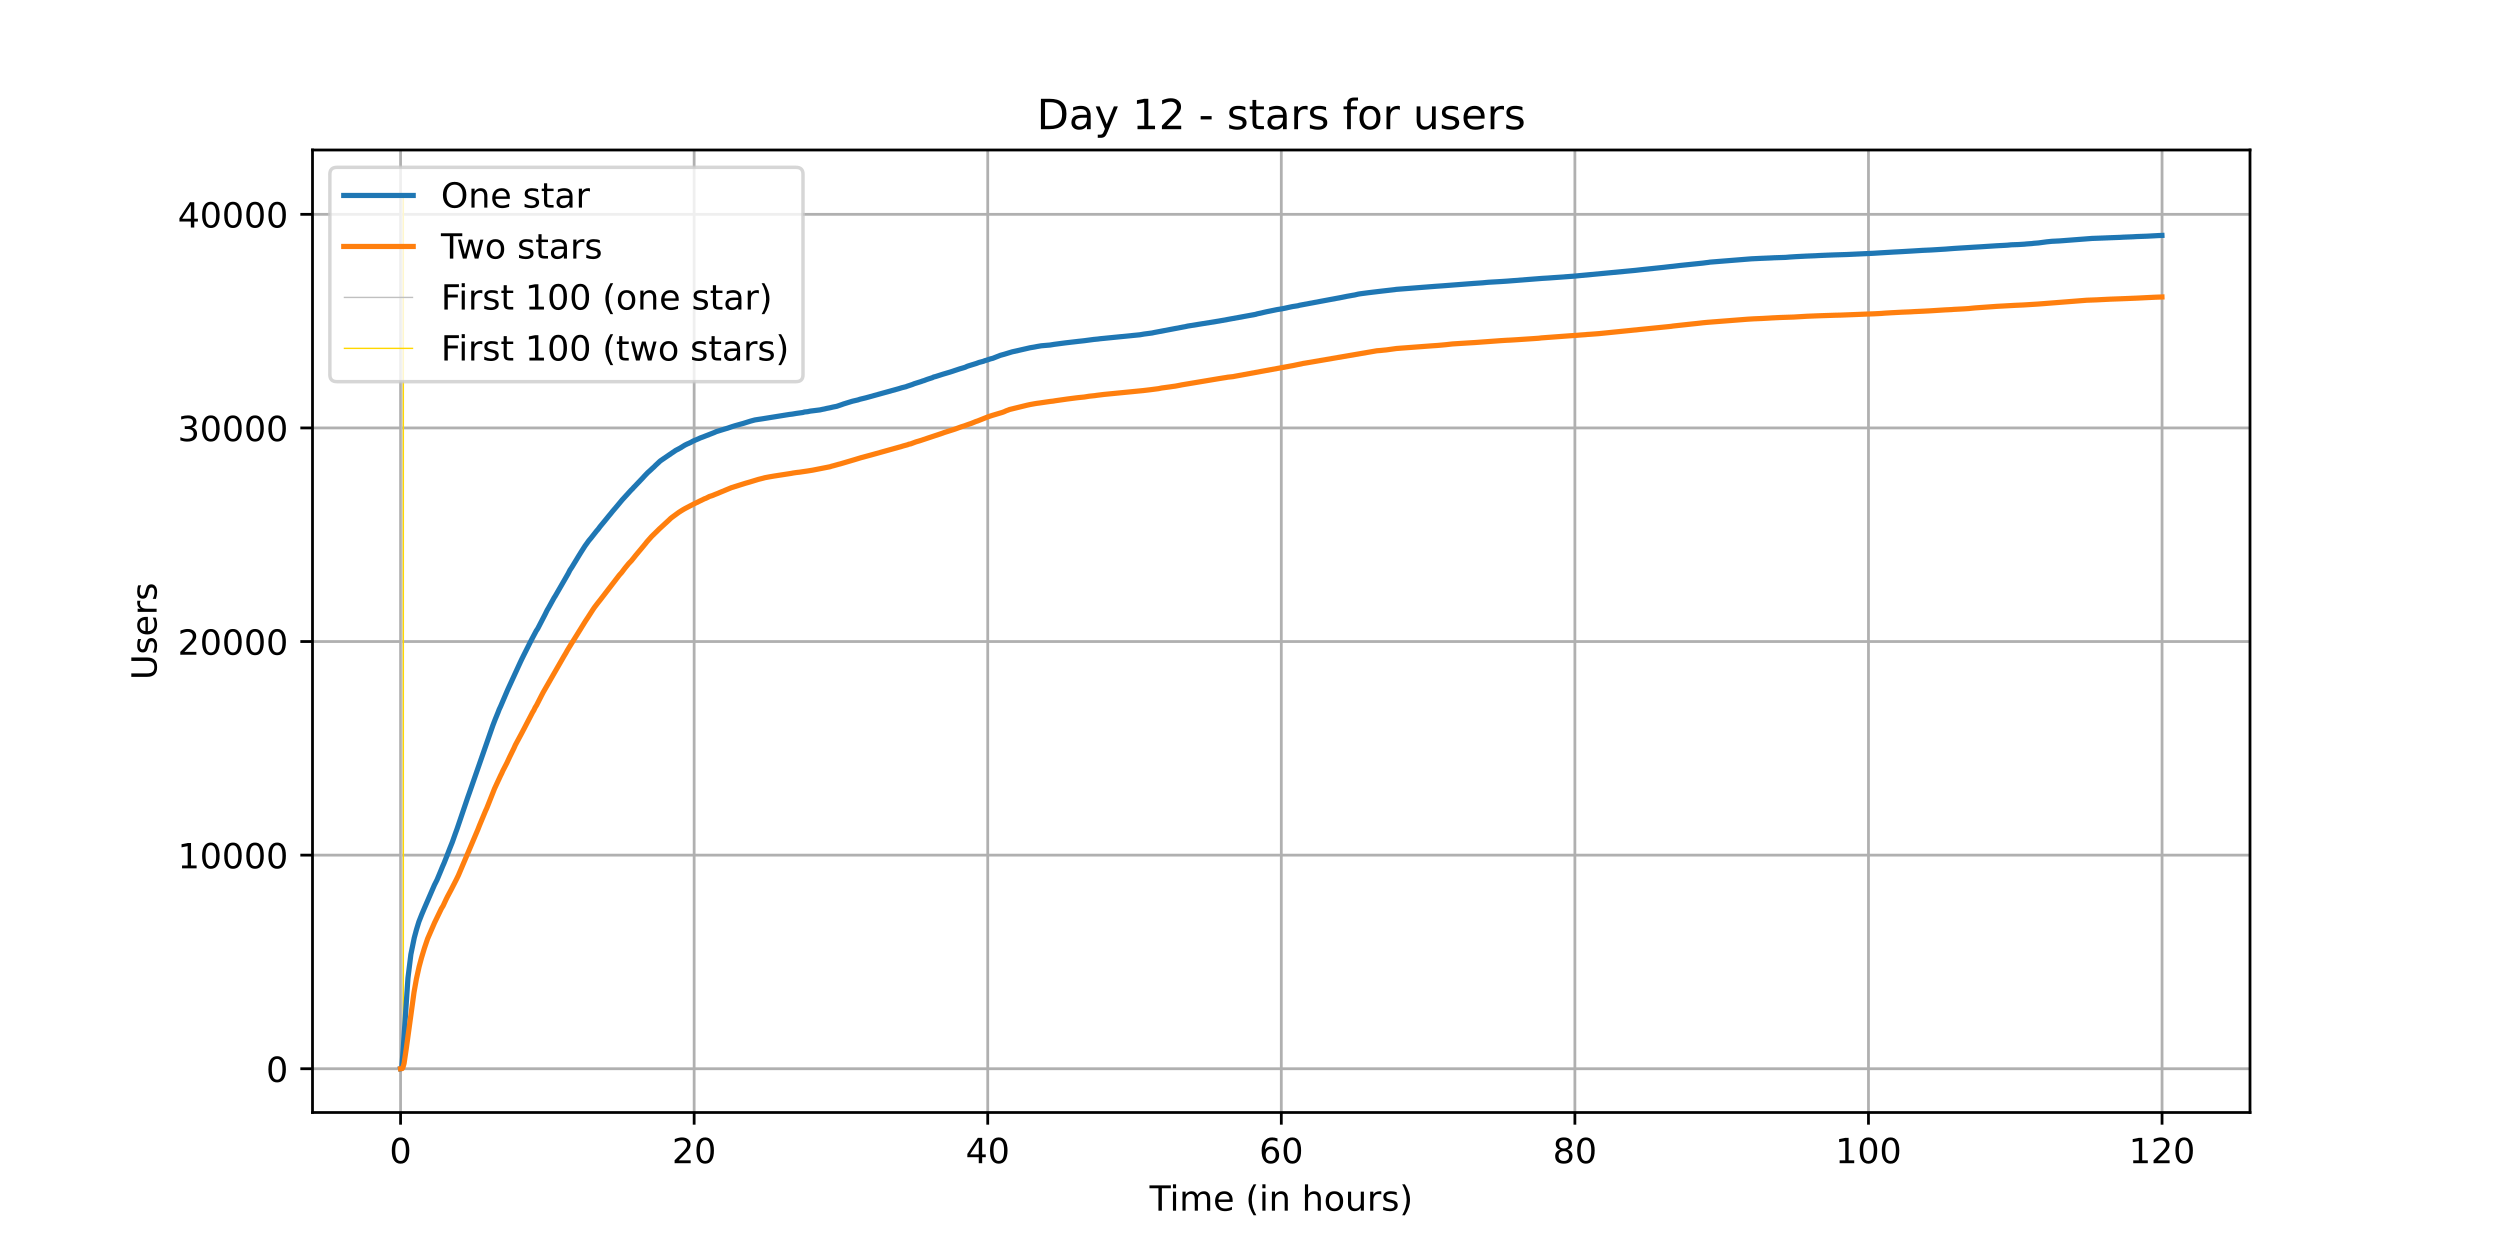 <?xml version="1.0" encoding="utf-8" standalone="no"?>
<!DOCTYPE svg PUBLIC "-//W3C//DTD SVG 1.1//EN"
  "http://www.w3.org/Graphics/SVG/1.1/DTD/svg11.dtd">
<!-- Created with matplotlib (https://matplotlib.org/) -->
<svg height="360pt" version="1.1" viewBox="0 0 720 360" width="720pt" xmlns="http://www.w3.org/2000/svg" xmlns:xlink="http://www.w3.org/1999/xlink">
 <defs>
  <style type="text/css">*{stroke-linecap:butt;stroke-linejoin:round;}</style>
 </defs>
 <g id="figure_1">
  <g id="patch_1">
   <path d="M 0 360 
L 720 360 
L 720 0 
L 0 0 
z
" style="fill:#ffffff;"/>
  </g>
  <g id="axes_1">
   <g id="patch_2">
    <path d="M 90 320.4 
L 648 320.4 
L 648 43.2 
L 90 43.2 
z
" style="fill:#ffffff;"/>
   </g>
   <g id="matplotlib.axis_1">
    <g id="xtick_1">
     <g id="line2d_1">
      <path clip-path="url(#pa04346a6f9)" d="M 115.364 320.4 
L 115.364 43.2 
" style="fill:none;stroke:#b0b0b0;stroke-linecap:square;stroke-width:0.8;"/>
     </g>
     <g id="line2d_2">
      <defs>
       <path d="M 0 0 
L 0 3.5 
" id="mf6158d31f8" style="stroke:#000000;stroke-width:0.8;"/>
      </defs>
      <g>
       <use style="stroke:#000000;stroke-width:0.8;" x="115.364" xlink:href="#mf6158d31f8" y="320.4"/>
      </g>
     </g>
     <g id="text_1">
      <!-- 0 -->
      <g transform="translate(112.182 334.998)scale(0.1 -0.1)">
       <defs>
        <path d="M 31.781 66.406 
Q 24.172 66.406 20.328 58.906 
Q 16.5 51.422 16.5 36.375 
Q 16.5 21.391 20.328 13.891 
Q 24.172 6.391 31.781 6.391 
Q 39.453 6.391 43.281 13.891 
Q 47.125 21.391 47.125 36.375 
Q 47.125 51.422 43.281 58.906 
Q 39.453 66.406 31.781 66.406 
z
M 31.781 74.219 
Q 44.047 74.219 50.516 64.516 
Q 56.984 54.828 56.984 36.375 
Q 56.984 17.969 50.516 8.266 
Q 44.047 -1.422 31.781 -1.422 
Q 19.531 -1.422 13.062 8.266 
Q 6.594 17.969 6.594 36.375 
Q 6.594 54.828 13.062 64.516 
Q 19.531 74.219 31.781 74.219 
z
" id="DejaVuSans-48"/>
       </defs>
       <use xlink:href="#DejaVuSans-48"/>
      </g>
     </g>
    </g>
    <g id="xtick_2">
     <g id="line2d_3">
      <path clip-path="url(#pa04346a6f9)" d="M 199.915 320.4 
L 199.915 43.2 
" style="fill:none;stroke:#b0b0b0;stroke-linecap:square;stroke-width:0.8;"/>
     </g>
     <g id="line2d_4">
      <g>
       <use style="stroke:#000000;stroke-width:0.8;" x="199.915" xlink:href="#mf6158d31f8" y="320.4"/>
      </g>
     </g>
     <g id="text_2">
      <!-- 20 -->
      <g transform="translate(193.552 334.998)scale(0.1 -0.1)">
       <defs>
        <path d="M 19.188 8.297 
L 53.609 8.297 
L 53.609 0 
L 7.328 0 
L 7.328 8.297 
Q 12.938 14.109 22.625 23.891 
Q 32.328 33.688 34.812 36.531 
Q 39.547 41.844 41.422 45.531 
Q 43.312 49.219 43.312 52.781 
Q 43.312 58.594 39.234 62.25 
Q 35.156 65.922 28.609 65.922 
Q 23.969 65.922 18.812 64.312 
Q 13.672 62.703 7.812 59.422 
L 7.812 69.391 
Q 13.766 71.781 18.938 73 
Q 24.125 74.219 28.422 74.219 
Q 39.75 74.219 46.484 68.547 
Q 53.219 62.891 53.219 53.422 
Q 53.219 48.922 51.531 44.891 
Q 49.859 40.875 45.406 35.406 
Q 44.188 33.984 37.641 27.219 
Q 31.109 20.453 19.188 8.297 
z
" id="DejaVuSans-50"/>
       </defs>
       <use xlink:href="#DejaVuSans-50"/>
       <use x="63.623" xlink:href="#DejaVuSans-48"/>
      </g>
     </g>
    </g>
    <g id="xtick_3">
     <g id="line2d_5">
      <path clip-path="url(#pa04346a6f9)" d="M 284.466 320.4 
L 284.466 43.2 
" style="fill:none;stroke:#b0b0b0;stroke-linecap:square;stroke-width:0.8;"/>
     </g>
     <g id="line2d_6">
      <g>
       <use style="stroke:#000000;stroke-width:0.8;" x="284.466" xlink:href="#mf6158d31f8" y="320.4"/>
      </g>
     </g>
     <g id="text_3">
      <!-- 40 -->
      <g transform="translate(278.103 334.998)scale(0.1 -0.1)">
       <defs>
        <path d="M 37.797 64.312 
L 12.891 25.391 
L 37.797 25.391 
z
M 35.203 72.906 
L 47.609 72.906 
L 47.609 25.391 
L 58.016 25.391 
L 58.016 17.188 
L 47.609 17.188 
L 47.609 0 
L 37.797 0 
L 37.797 17.188 
L 4.891 17.188 
L 4.891 26.703 
z
" id="DejaVuSans-52"/>
       </defs>
       <use xlink:href="#DejaVuSans-52"/>
       <use x="63.623" xlink:href="#DejaVuSans-48"/>
      </g>
     </g>
    </g>
    <g id="xtick_4">
     <g id="line2d_7">
      <path clip-path="url(#pa04346a6f9)" d="M 369.017 320.4 
L 369.017 43.2 
" style="fill:none;stroke:#b0b0b0;stroke-linecap:square;stroke-width:0.8;"/>
     </g>
     <g id="line2d_8">
      <g>
       <use style="stroke:#000000;stroke-width:0.8;" x="369.017" xlink:href="#mf6158d31f8" y="320.4"/>
      </g>
     </g>
     <g id="text_4">
      <!-- 60 -->
      <g transform="translate(362.655 334.998)scale(0.1 -0.1)">
       <defs>
        <path d="M 33.016 40.375 
Q 26.375 40.375 22.484 35.828 
Q 18.609 31.297 18.609 23.391 
Q 18.609 15.531 22.484 10.953 
Q 26.375 6.391 33.016 6.391 
Q 39.656 6.391 43.531 10.953 
Q 47.406 15.531 47.406 23.391 
Q 47.406 31.297 43.531 35.828 
Q 39.656 40.375 33.016 40.375 
z
M 52.594 71.297 
L 52.594 62.312 
Q 48.875 64.062 45.094 64.984 
Q 41.312 65.922 37.594 65.922 
Q 27.828 65.922 22.672 59.328 
Q 17.531 52.734 16.797 39.406 
Q 19.672 43.656 24.016 45.922 
Q 28.375 48.188 33.594 48.188 
Q 44.578 48.188 50.953 41.516 
Q 57.328 34.859 57.328 23.391 
Q 57.328 12.156 50.688 5.359 
Q 44.047 -1.422 33.016 -1.422 
Q 20.359 -1.422 13.672 8.266 
Q 6.984 17.969 6.984 36.375 
Q 6.984 53.656 15.188 63.938 
Q 23.391 74.219 37.203 74.219 
Q 40.922 74.219 44.703 73.484 
Q 48.484 72.75 52.594 71.297 
z
" id="DejaVuSans-54"/>
       </defs>
       <use xlink:href="#DejaVuSans-54"/>
       <use x="63.623" xlink:href="#DejaVuSans-48"/>
      </g>
     </g>
    </g>
    <g id="xtick_5">
     <g id="line2d_9">
      <path clip-path="url(#pa04346a6f9)" d="M 453.568 320.4 
L 453.568 43.2 
" style="fill:none;stroke:#b0b0b0;stroke-linecap:square;stroke-width:0.8;"/>
     </g>
     <g id="line2d_10">
      <g>
       <use style="stroke:#000000;stroke-width:0.8;" x="453.568" xlink:href="#mf6158d31f8" y="320.4"/>
      </g>
     </g>
     <g id="text_5">
      <!-- 80 -->
      <g transform="translate(447.206 334.998)scale(0.1 -0.1)">
       <defs>
        <path d="M 31.781 34.625 
Q 24.75 34.625 20.719 30.859 
Q 16.703 27.094 16.703 20.516 
Q 16.703 13.922 20.719 10.156 
Q 24.75 6.391 31.781 6.391 
Q 38.812 6.391 42.859 10.172 
Q 46.922 13.969 46.922 20.516 
Q 46.922 27.094 42.891 30.859 
Q 38.875 34.625 31.781 34.625 
z
M 21.922 38.812 
Q 15.578 40.375 12.031 44.719 
Q 8.5 49.078 8.5 55.328 
Q 8.5 64.062 14.719 69.141 
Q 20.953 74.219 31.781 74.219 
Q 42.672 74.219 48.875 69.141 
Q 55.078 64.062 55.078 55.328 
Q 55.078 49.078 51.531 44.719 
Q 48 40.375 41.703 38.812 
Q 48.828 37.156 52.797 32.312 
Q 56.781 27.484 56.781 20.516 
Q 56.781 9.906 50.312 4.234 
Q 43.844 -1.422 31.781 -1.422 
Q 19.734 -1.422 13.25 4.234 
Q 6.781 9.906 6.781 20.516 
Q 6.781 27.484 10.781 32.312 
Q 14.797 37.156 21.922 38.812 
z
M 18.312 54.391 
Q 18.312 48.734 21.844 45.562 
Q 25.391 42.391 31.781 42.391 
Q 38.141 42.391 41.719 45.562 
Q 45.312 48.734 45.312 54.391 
Q 45.312 60.062 41.719 63.234 
Q 38.141 66.406 31.781 66.406 
Q 25.391 66.406 21.844 63.234 
Q 18.312 60.062 18.312 54.391 
z
" id="DejaVuSans-56"/>
       </defs>
       <use xlink:href="#DejaVuSans-56"/>
       <use x="63.623" xlink:href="#DejaVuSans-48"/>
      </g>
     </g>
    </g>
    <g id="xtick_6">
     <g id="line2d_11">
      <path clip-path="url(#pa04346a6f9)" d="M 538.119 320.4 
L 538.119 43.2 
" style="fill:none;stroke:#b0b0b0;stroke-linecap:square;stroke-width:0.8;"/>
     </g>
     <g id="line2d_12">
      <g>
       <use style="stroke:#000000;stroke-width:0.8;" x="538.119" xlink:href="#mf6158d31f8" y="320.4"/>
      </g>
     </g>
     <g id="text_6">
      <!-- 100 -->
      <g transform="translate(528.576 334.998)scale(0.1 -0.1)">
       <defs>
        <path d="M 12.406 8.297 
L 28.516 8.297 
L 28.516 63.922 
L 10.984 60.406 
L 10.984 69.391 
L 28.422 72.906 
L 38.281 72.906 
L 38.281 8.297 
L 54.391 8.297 
L 54.391 0 
L 12.406 0 
z
" id="DejaVuSans-49"/>
       </defs>
       <use xlink:href="#DejaVuSans-49"/>
       <use x="63.623" xlink:href="#DejaVuSans-48"/>
       <use x="127.246" xlink:href="#DejaVuSans-48"/>
      </g>
     </g>
    </g>
    <g id="xtick_7">
     <g id="line2d_13">
      <path clip-path="url(#pa04346a6f9)" d="M 622.67 320.4 
L 622.67 43.2 
" style="fill:none;stroke:#b0b0b0;stroke-linecap:square;stroke-width:0.8;"/>
     </g>
     <g id="line2d_14">
      <g>
       <use style="stroke:#000000;stroke-width:0.8;" x="622.67" xlink:href="#mf6158d31f8" y="320.4"/>
      </g>
     </g>
     <g id="text_7">
      <!-- 120 -->
      <g transform="translate(613.127 334.998)scale(0.1 -0.1)">
       <use xlink:href="#DejaVuSans-49"/>
       <use x="63.623" xlink:href="#DejaVuSans-50"/>
       <use x="127.246" xlink:href="#DejaVuSans-48"/>
      </g>
     </g>
    </g>
    <g id="text_8">
     <!-- Time (in hours) -->
     <g transform="translate(331.072 348.677)scale(0.1 -0.1)">
      <defs>
       <path d="M -0.297 72.906 
L 61.375 72.906 
L 61.375 64.594 
L 35.5 64.594 
L 35.5 0 
L 25.594 0 
L 25.594 64.594 
L -0.297 64.594 
z
" id="DejaVuSans-84"/>
       <path d="M 9.422 54.688 
L 18.406 54.688 
L 18.406 0 
L 9.422 0 
z
M 9.422 75.984 
L 18.406 75.984 
L 18.406 64.594 
L 9.422 64.594 
z
" id="DejaVuSans-105"/>
       <path d="M 52 44.188 
Q 55.375 50.25 60.062 53.125 
Q 64.75 56 71.094 56 
Q 79.641 56 84.281 50.016 
Q 88.922 44.047 88.922 33.016 
L 88.922 0 
L 79.891 0 
L 79.891 32.719 
Q 79.891 40.578 77.094 44.375 
Q 74.312 48.188 68.609 48.188 
Q 61.625 48.188 57.562 43.547 
Q 53.516 38.922 53.516 30.906 
L 53.516 0 
L 44.484 0 
L 44.484 32.719 
Q 44.484 40.625 41.703 44.406 
Q 38.922 48.188 33.109 48.188 
Q 26.219 48.188 22.156 43.531 
Q 18.109 38.875 18.109 30.906 
L 18.109 0 
L 9.078 0 
L 9.078 54.688 
L 18.109 54.688 
L 18.109 46.188 
Q 21.188 51.219 25.484 53.609 
Q 29.781 56 35.688 56 
Q 41.656 56 45.828 52.969 
Q 50 49.953 52 44.188 
z
" id="DejaVuSans-109"/>
       <path d="M 56.203 29.594 
L 56.203 25.203 
L 14.891 25.203 
Q 15.484 15.922 20.484 11.062 
Q 25.484 6.203 34.422 6.203 
Q 39.594 6.203 44.453 7.469 
Q 49.312 8.734 54.109 11.281 
L 54.109 2.781 
Q 49.266 0.734 44.188 -0.344 
Q 39.109 -1.422 33.891 -1.422 
Q 20.797 -1.422 13.156 6.188 
Q 5.516 13.812 5.516 26.812 
Q 5.516 40.234 12.766 48.109 
Q 20.016 56 32.328 56 
Q 43.359 56 49.781 48.891 
Q 56.203 41.797 56.203 29.594 
z
M 47.219 32.234 
Q 47.125 39.594 43.094 43.984 
Q 39.062 48.391 32.422 48.391 
Q 24.906 48.391 20.391 44.141 
Q 15.875 39.891 15.188 32.172 
z
" id="DejaVuSans-101"/>
       <path id="DejaVuSans-32"/>
       <path d="M 31 75.875 
Q 24.469 64.656 21.281 53.656 
Q 18.109 42.672 18.109 31.391 
Q 18.109 20.125 21.312 9.062 
Q 24.516 -2 31 -13.188 
L 23.188 -13.188 
Q 15.875 -1.703 12.234 9.375 
Q 8.594 20.453 8.594 31.391 
Q 8.594 42.281 12.203 53.312 
Q 15.828 64.359 23.188 75.875 
z
" id="DejaVuSans-40"/>
       <path d="M 54.891 33.016 
L 54.891 0 
L 45.906 0 
L 45.906 32.719 
Q 45.906 40.484 42.875 44.328 
Q 39.844 48.188 33.797 48.188 
Q 26.516 48.188 22.312 43.547 
Q 18.109 38.922 18.109 30.906 
L 18.109 0 
L 9.078 0 
L 9.078 54.688 
L 18.109 54.688 
L 18.109 46.188 
Q 21.344 51.125 25.703 53.562 
Q 30.078 56 35.797 56 
Q 45.219 56 50.047 50.172 
Q 54.891 44.344 54.891 33.016 
z
" id="DejaVuSans-110"/>
       <path d="M 54.891 33.016 
L 54.891 0 
L 45.906 0 
L 45.906 32.719 
Q 45.906 40.484 42.875 44.328 
Q 39.844 48.188 33.797 48.188 
Q 26.516 48.188 22.312 43.547 
Q 18.109 38.922 18.109 30.906 
L 18.109 0 
L 9.078 0 
L 9.078 75.984 
L 18.109 75.984 
L 18.109 46.188 
Q 21.344 51.125 25.703 53.562 
Q 30.078 56 35.797 56 
Q 45.219 56 50.047 50.172 
Q 54.891 44.344 54.891 33.016 
z
" id="DejaVuSans-104"/>
       <path d="M 30.609 48.391 
Q 23.391 48.391 19.188 42.75 
Q 14.984 37.109 14.984 27.297 
Q 14.984 17.484 19.156 11.844 
Q 23.344 6.203 30.609 6.203 
Q 37.797 6.203 41.984 11.859 
Q 46.188 17.531 46.188 27.297 
Q 46.188 37.016 41.984 42.703 
Q 37.797 48.391 30.609 48.391 
z
M 30.609 56 
Q 42.328 56 49.016 48.375 
Q 55.719 40.766 55.719 27.297 
Q 55.719 13.875 49.016 6.219 
Q 42.328 -1.422 30.609 -1.422 
Q 18.844 -1.422 12.172 6.219 
Q 5.516 13.875 5.516 27.297 
Q 5.516 40.766 12.172 48.375 
Q 18.844 56 30.609 56 
z
" id="DejaVuSans-111"/>
       <path d="M 8.5 21.578 
L 8.5 54.688 
L 17.484 54.688 
L 17.484 21.922 
Q 17.484 14.156 20.5 10.266 
Q 23.531 6.391 29.594 6.391 
Q 36.859 6.391 41.078 11.031 
Q 45.312 15.672 45.312 23.688 
L 45.312 54.688 
L 54.297 54.688 
L 54.297 0 
L 45.312 0 
L 45.312 8.406 
Q 42.047 3.422 37.719 1 
Q 33.406 -1.422 27.688 -1.422 
Q 18.266 -1.422 13.375 4.438 
Q 8.5 10.297 8.5 21.578 
z
M 31.109 56 
z
" id="DejaVuSans-117"/>
       <path d="M 41.109 46.297 
Q 39.594 47.172 37.812 47.578 
Q 36.031 48 33.891 48 
Q 26.266 48 22.188 43.047 
Q 18.109 38.094 18.109 28.812 
L 18.109 0 
L 9.078 0 
L 9.078 54.688 
L 18.109 54.688 
L 18.109 46.188 
Q 20.953 51.172 25.484 53.578 
Q 30.031 56 36.531 56 
Q 37.453 56 38.578 55.875 
Q 39.703 55.766 41.062 55.516 
z
" id="DejaVuSans-114"/>
       <path d="M 44.281 53.078 
L 44.281 44.578 
Q 40.484 46.531 36.375 47.5 
Q 32.281 48.484 27.875 48.484 
Q 21.188 48.484 17.844 46.438 
Q 14.5 44.391 14.5 40.281 
Q 14.5 37.156 16.891 35.375 
Q 19.281 33.594 26.516 31.984 
L 29.594 31.297 
Q 39.156 29.25 43.188 25.516 
Q 47.219 21.781 47.219 15.094 
Q 47.219 7.469 41.188 3.016 
Q 35.156 -1.422 24.609 -1.422 
Q 20.219 -1.422 15.453 -0.562 
Q 10.688 0.297 5.422 2 
L 5.422 11.281 
Q 10.406 8.688 15.234 7.391 
Q 20.062 6.109 24.812 6.109 
Q 31.156 6.109 34.562 8.281 
Q 37.984 10.453 37.984 14.406 
Q 37.984 18.062 35.516 20.016 
Q 33.062 21.969 24.703 23.781 
L 21.578 24.516 
Q 13.234 26.266 9.516 29.906 
Q 5.812 33.547 5.812 39.891 
Q 5.812 47.609 11.281 51.797 
Q 16.75 56 26.812 56 
Q 31.781 56 36.172 55.266 
Q 40.578 54.547 44.281 53.078 
z
" id="DejaVuSans-115"/>
       <path d="M 8.016 75.875 
L 15.828 75.875 
Q 23.141 64.359 26.781 53.312 
Q 30.422 42.281 30.422 31.391 
Q 30.422 20.453 26.781 9.375 
Q 23.141 -1.703 15.828 -13.188 
L 8.016 -13.188 
Q 14.5 -2 17.703 9.062 
Q 20.906 20.125 20.906 31.391 
Q 20.906 42.672 17.703 53.656 
Q 14.5 64.656 8.016 75.875 
z
" id="DejaVuSans-41"/>
      </defs>
      <use xlink:href="#DejaVuSans-84"/>
      <use x="57.959" xlink:href="#DejaVuSans-105"/>
      <use x="85.742" xlink:href="#DejaVuSans-109"/>
      <use x="183.154" xlink:href="#DejaVuSans-101"/>
      <use x="244.678" xlink:href="#DejaVuSans-32"/>
      <use x="276.465" xlink:href="#DejaVuSans-40"/>
      <use x="315.479" xlink:href="#DejaVuSans-105"/>
      <use x="343.262" xlink:href="#DejaVuSans-110"/>
      <use x="406.641" xlink:href="#DejaVuSans-32"/>
      <use x="438.428" xlink:href="#DejaVuSans-104"/>
      <use x="501.807" xlink:href="#DejaVuSans-111"/>
      <use x="562.988" xlink:href="#DejaVuSans-117"/>
      <use x="626.367" xlink:href="#DejaVuSans-114"/>
      <use x="667.48" xlink:href="#DejaVuSans-115"/>
      <use x="719.58" xlink:href="#DejaVuSans-41"/>
     </g>
    </g>
   </g>
   <g id="matplotlib.axis_2">
    <g id="ytick_1">
     <g id="line2d_15">
      <path clip-path="url(#pa04346a6f9)" d="M 90 307.8 
L 648 307.8 
" style="fill:none;stroke:#b0b0b0;stroke-linecap:square;stroke-width:0.8;"/>
     </g>
     <g id="line2d_16">
      <defs>
       <path d="M 0 0 
L -3.5 0 
" id="m4cd8006e5a" style="stroke:#000000;stroke-width:0.8;"/>
      </defs>
      <g>
       <use style="stroke:#000000;stroke-width:0.8;" x="90" xlink:href="#m4cd8006e5a" y="307.8"/>
      </g>
     </g>
     <g id="text_9">
      <!-- 0 -->
      <g transform="translate(76.638 311.599)scale(0.1 -0.1)">
       <use xlink:href="#DejaVuSans-48"/>
      </g>
     </g>
    </g>
    <g id="ytick_2">
     <g id="line2d_17">
      <path clip-path="url(#pa04346a6f9)" d="M 90 246.282 
L 648 246.282 
" style="fill:none;stroke:#b0b0b0;stroke-linecap:square;stroke-width:0.8;"/>
     </g>
     <g id="line2d_18">
      <g>
       <use style="stroke:#000000;stroke-width:0.8;" x="90" xlink:href="#m4cd8006e5a" y="246.282"/>
      </g>
     </g>
     <g id="text_10">
      <!-- 10000 -->
      <g transform="translate(51.188 250.081)scale(0.1 -0.1)">
       <use xlink:href="#DejaVuSans-49"/>
       <use x="63.623" xlink:href="#DejaVuSans-48"/>
       <use x="127.246" xlink:href="#DejaVuSans-48"/>
       <use x="190.869" xlink:href="#DejaVuSans-48"/>
       <use x="254.492" xlink:href="#DejaVuSans-48"/>
      </g>
     </g>
    </g>
    <g id="ytick_3">
     <g id="line2d_19">
      <path clip-path="url(#pa04346a6f9)" d="M 90 184.764 
L 648 184.764 
" style="fill:none;stroke:#b0b0b0;stroke-linecap:square;stroke-width:0.8;"/>
     </g>
     <g id="line2d_20">
      <g>
       <use style="stroke:#000000;stroke-width:0.8;" x="90" xlink:href="#m4cd8006e5a" y="184.764"/>
      </g>
     </g>
     <g id="text_11">
      <!-- 20000 -->
      <g transform="translate(51.188 188.563)scale(0.1 -0.1)">
       <use xlink:href="#DejaVuSans-50"/>
       <use x="63.623" xlink:href="#DejaVuSans-48"/>
       <use x="127.246" xlink:href="#DejaVuSans-48"/>
       <use x="190.869" xlink:href="#DejaVuSans-48"/>
       <use x="254.492" xlink:href="#DejaVuSans-48"/>
      </g>
     </g>
    </g>
    <g id="ytick_4">
     <g id="line2d_21">
      <path clip-path="url(#pa04346a6f9)" d="M 90 123.246 
L 648 123.246 
" style="fill:none;stroke:#b0b0b0;stroke-linecap:square;stroke-width:0.8;"/>
     </g>
     <g id="line2d_22">
      <g>
       <use style="stroke:#000000;stroke-width:0.8;" x="90" xlink:href="#m4cd8006e5a" y="123.246"/>
      </g>
     </g>
     <g id="text_12">
      <!-- 30000 -->
      <g transform="translate(51.188 127.045)scale(0.1 -0.1)">
       <defs>
        <path d="M 40.578 39.312 
Q 47.656 37.797 51.625 33 
Q 55.609 28.219 55.609 21.188 
Q 55.609 10.406 48.188 4.484 
Q 40.766 -1.422 27.094 -1.422 
Q 22.516 -1.422 17.656 -0.516 
Q 12.797 0.391 7.625 2.203 
L 7.625 11.719 
Q 11.719 9.328 16.594 8.109 
Q 21.484 6.891 26.812 6.891 
Q 36.078 6.891 40.938 10.547 
Q 45.797 14.203 45.797 21.188 
Q 45.797 27.641 41.281 31.266 
Q 36.766 34.906 28.719 34.906 
L 20.219 34.906 
L 20.219 43.016 
L 29.109 43.016 
Q 36.375 43.016 40.234 45.922 
Q 44.094 48.828 44.094 54.297 
Q 44.094 59.906 40.109 62.906 
Q 36.141 65.922 28.719 65.922 
Q 24.656 65.922 20.016 65.031 
Q 15.375 64.156 9.812 62.312 
L 9.812 71.094 
Q 15.438 72.656 20.344 73.438 
Q 25.25 74.219 29.594 74.219 
Q 40.828 74.219 47.359 69.109 
Q 53.906 64.016 53.906 55.328 
Q 53.906 49.266 50.438 45.094 
Q 46.969 40.922 40.578 39.312 
z
" id="DejaVuSans-51"/>
       </defs>
       <use xlink:href="#DejaVuSans-51"/>
       <use x="63.623" xlink:href="#DejaVuSans-48"/>
       <use x="127.246" xlink:href="#DejaVuSans-48"/>
       <use x="190.869" xlink:href="#DejaVuSans-48"/>
       <use x="254.492" xlink:href="#DejaVuSans-48"/>
      </g>
     </g>
    </g>
    <g id="ytick_5">
     <g id="line2d_23">
      <path clip-path="url(#pa04346a6f9)" d="M 90 61.728 
L 648 61.728 
" style="fill:none;stroke:#b0b0b0;stroke-linecap:square;stroke-width:0.8;"/>
     </g>
     <g id="line2d_24">
      <g>
       <use style="stroke:#000000;stroke-width:0.8;" x="90" xlink:href="#m4cd8006e5a" y="61.728"/>
      </g>
     </g>
     <g id="text_13">
      <!-- 40000 -->
      <g transform="translate(51.188 65.527)scale(0.1 -0.1)">
       <use xlink:href="#DejaVuSans-52"/>
       <use x="63.623" xlink:href="#DejaVuSans-48"/>
       <use x="127.246" xlink:href="#DejaVuSans-48"/>
       <use x="190.869" xlink:href="#DejaVuSans-48"/>
       <use x="254.492" xlink:href="#DejaVuSans-48"/>
      </g>
     </g>
    </g>
    <g id="text_14">
     <!-- Users -->
     <g transform="translate(45.108 195.801)rotate(-90)scale(0.1 -0.1)">
      <defs>
       <path d="M 8.688 72.906 
L 18.609 72.906 
L 18.609 28.609 
Q 18.609 16.891 22.844 11.734 
Q 27.094 6.594 36.625 6.594 
Q 46.094 6.594 50.344 11.734 
Q 54.594 16.891 54.594 28.609 
L 54.594 72.906 
L 64.5 72.906 
L 64.5 27.391 
Q 64.5 13.141 57.438 5.859 
Q 50.391 -1.422 36.625 -1.422 
Q 22.797 -1.422 15.734 5.859 
Q 8.688 13.141 8.688 27.391 
z
" id="DejaVuSans-85"/>
      </defs>
      <use xlink:href="#DejaVuSans-85"/>
      <use x="73.193" xlink:href="#DejaVuSans-115"/>
      <use x="125.293" xlink:href="#DejaVuSans-101"/>
      <use x="186.816" xlink:href="#DejaVuSans-114"/>
      <use x="227.93" xlink:href="#DejaVuSans-115"/>
     </g>
    </g>
   </g>
   <g id="LineCollection_1">
    <path clip-path="url(#pa04346a6f9)" d="M 115.748 307.8 
L 115.748 55.8 
" style="fill:none;stroke:#c0c0c0;stroke-width:0.4;"/>
   </g>
   <g id="LineCollection_2">
    <path clip-path="url(#pa04346a6f9)" d="M 116.167 307.8 
L 116.167 55.8 
" style="fill:none;stroke:#ffd700;stroke-width:0.4;"/>
   </g>
   <g id="line2d_25">
    <path clip-path="url(#pa04346a6f9)" d="M 115.364 307.8 
L 115.608 307.745 
L 115.748 307.105 
L 116.027 303.469 
L 117.493 281.692 
L 118.331 274.869 
L 119.308 270.089 
L 119.936 267.752 
L 120.635 265.469 
L 121.472 263.335 
L 122.171 261.686 
L 125.103 254.901 
L 125.312 254.489 
L 125.871 253.381 
L 126.919 250.865 
L 127.478 249.499 
L 127.896 248.552 
L 128.874 246.085 
L 129.363 244.799 
L 130.27 242.529 
L 131.108 240.155 
L 131.667 238.623 
L 134.739 229.568 
L 135.162 228.386 
L 141.939 208.941 
L 142.567 207.304 
L 143.475 205.071 
L 143.754 204.333 
L 144.173 203.435 
L 146.198 198.686 
L 146.686 197.615 
L 149.829 190.774 
L 150.248 189.889 
L 150.807 188.757 
L 152.692 184.998 
L 153.111 184.186 
L 154.438 181.682 
L 154.856 181.061 
L 156.952 177.019 
L 157.58 175.733 
L 158 175.026 
L 159.605 172.116 
L 159.885 171.698 
L 162.538 167.096 
L 163.655 165.152 
L 164.144 164.186 
L 164.703 163.35 
L 166.798 159.899 
L 167.426 158.89 
L 168.473 157.247 
L 169.102 156.38 
L 169.451 155.881 
L 169.661 155.611 
L 170.219 154.952 
L 170.498 154.596 
L 171.825 152.91 
L 172.314 152.35 
L 172.802 151.68 
L 174.757 149.305 
L 175.246 148.696 
L 175.874 147.946 
L 176.433 147.244 
L 176.642 147.004 
L 177.76 145.688 
L 179.156 144.002 
L 181.809 141.099 
L 182.089 140.846 
L 182.577 140.293 
L 182.717 140.164 
L 183.416 139.425 
L 185.021 137.74 
L 185.58 137.125 
L 186.488 136.165 
L 187.186 135.544 
L 187.954 134.824 
L 188.303 134.522 
L 188.792 134.024 
L 189.281 133.569 
L 190.049 132.843 
L 190.398 132.578 
L 194.588 129.724 
L 195.845 129.06 
L 197.241 128.198 
L 197.94 127.854 
L 198.358 127.682 
L 199.056 127.349 
L 199.545 127.06 
L 199.894 126.906 
L 201.291 126.316 
L 201.64 126.144 
L 202.548 125.811 
L 203.105 125.59 
L 205.689 124.581 
L 206.248 124.323 
L 208.761 123.548 
L 209.599 123.302 
L 210.297 123.055 
L 210.785 122.889 
L 211.135 122.779 
L 211.624 122.625 
L 213.089 122.213 
L 214.137 121.917 
L 216.162 121.278 
L 217.426 120.939 
L 219.033 120.693 
L 219.381 120.644 
L 227.341 119.358 
L 228.18 119.26 
L 229.296 119.069 
L 231.252 118.792 
L 231.671 118.657 
L 232.579 118.565 
L 233.347 118.399 
L 236.139 118.054 
L 236.907 117.882 
L 237.466 117.777 
L 238.024 117.636 
L 239.002 117.445 
L 239.91 117.23 
L 240.956 117.027 
L 242.424 116.528 
L 242.913 116.344 
L 245.497 115.55 
L 247.103 115.175 
L 247.661 114.984 
L 249.337 114.578 
L 258.833 111.945 
L 259.741 111.662 
L 260.931 111.373 
L 261.211 111.25 
L 262.747 110.74 
L 263.306 110.506 
L 265.33 109.872 
L 265.679 109.731 
L 266.168 109.589 
L 266.727 109.368 
L 267.146 109.22 
L 268.542 108.765 
L 268.891 108.58 
L 269.45 108.445 
L 271.544 107.774 
L 273.639 107.153 
L 274.267 106.95 
L 274.895 106.735 
L 276.432 106.224 
L 277.2 106.003 
L 277.968 105.769 
L 278.527 105.504 
L 278.945 105.363 
L 281.18 104.674 
L 281.948 104.385 
L 283.206 104.053 
L 283.624 103.88 
L 284.114 103.745 
L 285.23 103.364 
L 285.929 103.191 
L 288.093 102.336 
L 289.211 102.029 
L 291.515 101.327 
L 293.471 100.891 
L 293.89 100.792 
L 296.682 100.152 
L 297.94 99.943 
L 298.638 99.802 
L 299.894 99.586 
L 301.152 99.476 
L 302.408 99.371 
L 303.596 99.174 
L 305.969 98.86 
L 306.807 98.75 
L 310.718 98.294 
L 311.415 98.221 
L 312.323 98.116 
L 315.046 97.753 
L 316.163 97.649 
L 316.931 97.544 
L 317.979 97.446 
L 318.398 97.402 
L 328.314 96.412 
L 329.501 96.203 
L 331.805 95.901 
L 332.364 95.772 
L 341.512 94.037 
L 342.07 93.908 
L 350.31 92.579 
L 351.009 92.469 
L 361.631 90.531 
L 362.05 90.396 
L 364.843 89.768 
L 365.821 89.571 
L 367.777 89.165 
L 369.313 88.919 
L 371.339 88.482 
L 372.246 88.292 
L 373.153 88.156 
L 373.782 88.058 
L 374.271 87.916 
L 386.284 85.671 
L 387.961 85.333 
L 389.078 85.136 
L 389.497 85.056 
L 390.125 84.957 
L 391.173 84.705 
L 391.802 84.601 
L 394.106 84.299 
L 397.18 83.93 
L 397.949 83.838 
L 401.651 83.413 
L 402.14 83.339 
L 413.664 82.441 
L 415.27 82.331 
L 424.488 81.623 
L 426.024 81.519 
L 427.003 81.451 
L 428.049 81.346 
L 428.681 81.291 
L 432.388 81.076 
L 434.07 80.965 
L 444.128 80.177 
L 445.942 80.067 
L 453.485 79.519 
L 454.602 79.408 
L 470.941 77.87 
L 472.617 77.68 
L 479.112 76.997 
L 480.788 76.8 
L 481.836 76.695 
L 483.722 76.468 
L 490.429 75.773 
L 491.266 75.662 
L 492.035 75.57 
L 492.455 75.496 
L 504.469 74.536 
L 506.773 74.425 
L 507.612 74.389 
L 510.057 74.284 
L 510.964 74.235 
L 514.247 74.13 
L 515.434 74.026 
L 517.179 73.915 
L 520.182 73.761 
L 522.905 73.65 
L 523.813 73.595 
L 526.396 73.484 
L 528.421 73.41 
L 531.912 73.3 
L 534.566 73.177 
L 536.939 73.066 
L 539.593 72.943 
L 541.338 72.832 
L 545.249 72.598 
L 547.344 72.488 
L 550.904 72.279 
L 552.72 72.168 
L 553.698 72.106 
L 556.143 71.996 
L 560.265 71.743 
L 561.662 71.633 
L 562.708 71.553 
L 564.455 71.442 
L 568.434 71.196 
L 570.32 71.085 
L 575.069 70.777 
L 577.236 70.667 
L 578.144 70.611 
L 579.26 70.501 
L 581.358 70.427 
L 583.034 70.322 
L 583.664 70.255 
L 585.201 70.144 
L 585.69 70.076 
L 587.087 69.965 
L 589.462 69.646 
L 590.929 69.498 
L 593.164 69.387 
L 602.524 68.667 
L 605.527 68.557 
L 607.832 68.464 
L 610.625 68.36 
L 611.534 68.304 
L 614.328 68.194 
L 615.305 68.132 
L 618.377 68.021 
L 621.729 67.837 
L 622.636 67.8 
L 622.636 67.8 
" style="fill:none;stroke:#1f77b4;stroke-linecap:square;stroke-width:1.5;"/>
   </g>
   <g id="line2d_26">
    <path clip-path="url(#pa04346a6f9)" d="M 115.364 307.8 
L 115.817 307.745 
L 116.027 307.48 
L 116.376 306.25 
L 117.004 302.023 
L 119.239 285.783 
L 119.936 281.87 
L 120.704 278.413 
L 121.403 275.811 
L 122.24 273.042 
L 123.148 270.36 
L 125.173 265.697 
L 127.128 261.662 
L 127.617 260.874 
L 127.896 260.271 
L 128.455 259.059 
L 128.874 258.217 
L 129.922 256.26 
L 131.248 253.664 
L 131.458 253.252 
L 132.017 252.102 
L 137.61 238.949 
L 138.098 237.706 
L 139.844 233.505 
L 140.193 232.754 
L 142.427 227.119 
L 142.846 226.215 
L 144.243 223.207 
L 144.452 222.813 
L 144.802 222.013 
L 145.989 219.719 
L 146.477 218.66 
L 146.757 218.051 
L 148.013 215.492 
L 148.433 214.545 
L 150.179 211.297 
L 151.016 209.703 
L 153.391 205.133 
L 153.739 204.579 
L 154.159 203.693 
L 154.507 203.152 
L 155.975 200.279 
L 156.464 199.344 
L 162.399 189.027 
L 162.958 188.092 
L 163.376 187.329 
L 164.563 185.379 
L 166.03 183.042 
L 168.613 178.871 
L 169.241 177.929 
L 170.708 175.647 
L 171.197 174.927 
L 172.174 173.648 
L 172.872 172.768 
L 178.319 165.681 
L 178.597 165.367 
L 179.017 164.906 
L 179.715 163.977 
L 180.064 163.522 
L 180.623 162.845 
L 181.041 162.328 
L 181.88 161.455 
L 182.787 160.323 
L 183.067 159.966 
L 185.859 156.613 
L 186.279 156.072 
L 187.535 154.651 
L 187.815 154.356 
L 189.351 152.861 
L 189.839 152.369 
L 192.702 149.736 
L 193.121 149.324 
L 193.541 148.991 
L 195.496 147.558 
L 196.124 147.158 
L 196.822 146.728 
L 197.311 146.451 
L 198.637 145.756 
L 200.173 144.968 
L 202.896 143.645 
L 203.316 143.498 
L 204.293 142.993 
L 205.061 142.753 
L 206.038 142.354 
L 206.806 142.058 
L 207.156 141.898 
L 210.646 140.447 
L 211.135 140.305 
L 211.553 140.164 
L 214.765 139.155 
L 215.813 138.859 
L 218.404 138.066 
L 219.87 137.697 
L 220.22 137.592 
L 221.197 137.408 
L 221.686 137.315 
L 222.943 137.1 
L 227.9 136.331 
L 228.459 136.22 
L 229.367 136.085 
L 230.274 135.987 
L 230.832 135.9 
L 232.648 135.636 
L 233.276 135.531 
L 233.975 135.421 
L 239.071 134.418 
L 239.491 134.27 
L 240.119 134.11 
L 241.515 133.716 
L 241.936 133.618 
L 245.846 132.462 
L 248.081 131.785 
L 248.499 131.68 
L 249.546 131.391 
L 250.943 131.016 
L 257.507 129.183 
L 258.903 128.789 
L 259.323 128.684 
L 260.16 128.42 
L 261.351 128.1 
L 261.77 127.928 
L 262.258 127.842 
L 263.794 127.263 
L 264.562 127.042 
L 264.911 126.937 
L 271.544 124.723 
L 271.894 124.581 
L 274.546 123.744 
L 275.175 123.535 
L 276.85 122.92 
L 277.689 122.662 
L 278.667 122.305 
L 279.016 122.182 
L 279.644 121.973 
L 280.412 121.665 
L 281.04 121.401 
L 281.53 121.247 
L 284.114 120.219 
L 284.462 120.078 
L 284.882 119.93 
L 285.859 119.61 
L 288.582 118.798 
L 288.932 118.675 
L 289.281 118.54 
L 289.769 118.306 
L 290.328 118.109 
L 290.747 117.937 
L 295.845 116.688 
L 296.682 116.504 
L 298.009 116.264 
L 298.708 116.153 
L 299.197 116.092 
L 302.479 115.612 
L 303.316 115.519 
L 303.944 115.409 
L 307.436 114.91 
L 309.81 114.603 
L 310.508 114.517 
L 311.626 114.406 
L 312.254 114.344 
L 313.65 114.117 
L 314.278 114.049 
L 315.326 113.938 
L 315.885 113.852 
L 317.909 113.6 
L 329.291 112.48 
L 331.246 112.247 
L 333.69 111.927 
L 334.528 111.748 
L 336.762 111.447 
L 337.67 111.312 
L 338.508 111.201 
L 339.416 111.029 
L 339.836 110.949 
L 340.325 110.844 
L 351.149 109.029 
L 352.688 108.783 
L 353.04 108.734 
L 353.601 108.629 
L 354.299 108.556 
L 355.138 108.463 
L 355.626 108.365 
L 372.525 105.258 
L 373.363 105.08 
L 375.318 104.668 
L 376.017 104.557 
L 395.295 101.241 
L 396.551 101.02 
L 397.599 100.94 
L 398.577 100.835 
L 399.206 100.78 
L 401.303 100.491 
L 402.14 100.374 
L 403.536 100.263 
L 412.476 99.592 
L 414.012 99.488 
L 415.27 99.377 
L 416.456 99.266 
L 418.272 99.057 
L 422.813 98.768 
L 424.697 98.657 
L 432.319 98.098 
L 434.139 97.987 
L 434.908 97.956 
L 436.726 97.845 
L 441.544 97.525 
L 443.15 97.415 
L 443.918 97.316 
L 452.437 96.683 
L 454.113 96.572 
L 455.3 96.474 
L 456.697 96.375 
L 457.045 96.332 
L 458.024 96.271 
L 459.42 96.166 
L 460.537 96.08 
L 468.986 95.225 
L 469.614 95.163 
L 470.662 95.052 
L 471.221 95.009 
L 472.058 94.911 
L 472.686 94.849 
L 481.277 93.988 
L 481.836 93.896 
L 487.285 93.305 
L 488.821 93.145 
L 490.638 92.936 
L 491.825 92.826 
L 503.281 91.933 
L 505.097 91.823 
L 507.332 91.73 
L 509.218 91.626 
L 510.196 91.564 
L 512.431 91.454 
L 513.199 91.423 
L 516.551 91.312 
L 520.461 91.078 
L 523.184 90.968 
L 525.14 90.9 
L 528.491 90.789 
L 530.096 90.752 
L 532.889 90.642 
L 535.124 90.555 
L 537.778 90.445 
L 539.732 90.377 
L 541.757 90.273 
L 542.874 90.18 
L 544.76 90.07 
L 547.762 89.91 
L 550.345 89.805 
L 551.323 89.743 
L 553.836 89.627 
L 555.934 89.516 
L 560.125 89.251 
L 562.151 89.153 
L 562.569 89.11 
L 565.571 88.956 
L 567.038 88.858 
L 567.666 88.79 
L 568.784 88.679 
L 575.069 88.23 
L 577.096 88.119 
L 580.309 87.941 
L 582.755 87.83 
L 586.808 87.578 
L 588.275 87.467 
L 600.987 86.465 
L 603.92 86.354 
L 604.828 86.305 
L 607.692 86.163 
L 610.696 86.052 
L 612.861 85.966 
L 615.515 85.856 
L 618.308 85.714 
L 620.612 85.603 
L 622.636 85.529 
L 622.636 85.529 
" style="fill:none;stroke:#ff7f0e;stroke-linecap:square;stroke-width:1.5;"/>
   </g>
   <g id="patch_3">
    <path d="M 90 320.4 
L 90 43.2 
" style="fill:none;stroke:#000000;stroke-linecap:square;stroke-linejoin:miter;stroke-width:0.8;"/>
   </g>
   <g id="patch_4">
    <path d="M 648 320.4 
L 648 43.2 
" style="fill:none;stroke:#000000;stroke-linecap:square;stroke-linejoin:miter;stroke-width:0.8;"/>
   </g>
   <g id="patch_5">
    <path d="M 90 320.4 
L 648 320.4 
" style="fill:none;stroke:#000000;stroke-linecap:square;stroke-linejoin:miter;stroke-width:0.8;"/>
   </g>
   <g id="patch_6">
    <path d="M 90 43.2 
L 648 43.2 
" style="fill:none;stroke:#000000;stroke-linecap:square;stroke-linejoin:miter;stroke-width:0.8;"/>
   </g>
   <g id="text_15">
    <!-- Day 12 - stars for users -->
    <g transform="translate(298.609 37.2)scale(0.12 -0.12)">
     <defs>
      <path d="M 19.672 64.797 
L 19.672 8.109 
L 31.594 8.109 
Q 46.688 8.109 53.688 14.938 
Q 60.688 21.781 60.688 36.531 
Q 60.688 51.172 53.688 57.984 
Q 46.688 64.797 31.594 64.797 
z
M 9.812 72.906 
L 30.078 72.906 
Q 51.266 72.906 61.172 64.094 
Q 71.094 55.281 71.094 36.531 
Q 71.094 17.672 61.125 8.828 
Q 51.172 0 30.078 0 
L 9.812 0 
z
" id="DejaVuSans-68"/>
      <path d="M 34.281 27.484 
Q 23.391 27.484 19.188 25 
Q 14.984 22.516 14.984 16.5 
Q 14.984 11.719 18.141 8.906 
Q 21.297 6.109 26.703 6.109 
Q 34.188 6.109 38.703 11.406 
Q 43.219 16.703 43.219 25.484 
L 43.219 27.484 
z
M 52.203 31.203 
L 52.203 0 
L 43.219 0 
L 43.219 8.297 
Q 40.141 3.328 35.547 0.953 
Q 30.953 -1.422 24.312 -1.422 
Q 15.922 -1.422 10.953 3.297 
Q 6 8.016 6 15.922 
Q 6 25.141 12.172 29.828 
Q 18.359 34.516 30.609 34.516 
L 43.219 34.516 
L 43.219 35.406 
Q 43.219 41.609 39.141 45 
Q 35.062 48.391 27.688 48.391 
Q 23 48.391 18.547 47.266 
Q 14.109 46.141 10.016 43.891 
L 10.016 52.203 
Q 14.938 54.109 19.578 55.047 
Q 24.219 56 28.609 56 
Q 40.484 56 46.344 49.844 
Q 52.203 43.703 52.203 31.203 
z
" id="DejaVuSans-97"/>
      <path d="M 32.172 -5.078 
Q 28.375 -14.844 24.75 -17.812 
Q 21.141 -20.797 15.094 -20.797 
L 7.906 -20.797 
L 7.906 -13.281 
L 13.188 -13.281 
Q 16.891 -13.281 18.938 -11.516 
Q 21 -9.766 23.484 -3.219 
L 25.094 0.875 
L 2.984 54.688 
L 12.5 54.688 
L 29.594 11.922 
L 46.688 54.688 
L 56.203 54.688 
z
" id="DejaVuSans-121"/>
      <path d="M 4.891 31.391 
L 31.203 31.391 
L 31.203 23.391 
L 4.891 23.391 
z
" id="DejaVuSans-45"/>
      <path d="M 18.312 70.219 
L 18.312 54.688 
L 36.812 54.688 
L 36.812 47.703 
L 18.312 47.703 
L 18.312 18.016 
Q 18.312 11.328 20.141 9.422 
Q 21.969 7.516 27.594 7.516 
L 36.812 7.516 
L 36.812 0 
L 27.594 0 
Q 17.188 0 13.234 3.875 
Q 9.281 7.766 9.281 18.016 
L 9.281 47.703 
L 2.688 47.703 
L 2.688 54.688 
L 9.281 54.688 
L 9.281 70.219 
z
" id="DejaVuSans-116"/>
      <path d="M 37.109 75.984 
L 37.109 68.5 
L 28.516 68.5 
Q 23.688 68.5 21.797 66.547 
Q 19.922 64.594 19.922 59.516 
L 19.922 54.688 
L 34.719 54.688 
L 34.719 47.703 
L 19.922 47.703 
L 19.922 0 
L 10.891 0 
L 10.891 47.703 
L 2.297 47.703 
L 2.297 54.688 
L 10.891 54.688 
L 10.891 58.5 
Q 10.891 67.625 15.141 71.797 
Q 19.391 75.984 28.609 75.984 
z
" id="DejaVuSans-102"/>
     </defs>
     <use xlink:href="#DejaVuSans-68"/>
     <use x="77.002" xlink:href="#DejaVuSans-97"/>
     <use x="138.281" xlink:href="#DejaVuSans-121"/>
     <use x="197.461" xlink:href="#DejaVuSans-32"/>
     <use x="229.248" xlink:href="#DejaVuSans-49"/>
     <use x="292.871" xlink:href="#DejaVuSans-50"/>
     <use x="356.494" xlink:href="#DejaVuSans-32"/>
     <use x="388.281" xlink:href="#DejaVuSans-45"/>
     <use x="424.365" xlink:href="#DejaVuSans-32"/>
     <use x="456.152" xlink:href="#DejaVuSans-115"/>
     <use x="508.252" xlink:href="#DejaVuSans-116"/>
     <use x="547.461" xlink:href="#DejaVuSans-97"/>
     <use x="608.74" xlink:href="#DejaVuSans-114"/>
     <use x="649.854" xlink:href="#DejaVuSans-115"/>
     <use x="701.953" xlink:href="#DejaVuSans-32"/>
     <use x="733.74" xlink:href="#DejaVuSans-102"/>
     <use x="768.945" xlink:href="#DejaVuSans-111"/>
     <use x="830.127" xlink:href="#DejaVuSans-114"/>
     <use x="871.24" xlink:href="#DejaVuSans-32"/>
     <use x="903.027" xlink:href="#DejaVuSans-117"/>
     <use x="966.406" xlink:href="#DejaVuSans-115"/>
     <use x="1018.506" xlink:href="#DejaVuSans-101"/>
     <use x="1080.029" xlink:href="#DejaVuSans-114"/>
     <use x="1121.143" xlink:href="#DejaVuSans-115"/>
    </g>
   </g>
   <g id="legend_1">
    <g id="patch_7">
     <path d="M 97 109.912 
L 229.266 109.912 
Q 231.266 109.912 231.266 107.912 
L 231.266 50.2 
Q 231.266 48.2 229.266 48.2 
L 97 48.2 
Q 95 48.2 95 50.2 
L 95 107.912 
Q 95 109.912 97 109.912 
z
" style="fill:#ffffff;opacity:0.8;stroke:#cccccc;stroke-linejoin:miter;"/>
    </g>
    <g id="line2d_27">
     <path d="M 99 56.298 
L 119 56.298 
" style="fill:none;stroke:#1f77b4;stroke-linecap:square;stroke-width:1.5;"/>
    </g>
    <g id="line2d_28"/>
    <g id="text_16">
     <!-- One star -->
     <g transform="translate(127 59.798)scale(0.1 -0.1)">
      <defs>
       <path d="M 39.406 66.219 
Q 28.656 66.219 22.328 58.203 
Q 16.016 50.203 16.016 36.375 
Q 16.016 22.609 22.328 14.594 
Q 28.656 6.594 39.406 6.594 
Q 50.141 6.594 56.422 14.594 
Q 62.703 22.609 62.703 36.375 
Q 62.703 50.203 56.422 58.203 
Q 50.141 66.219 39.406 66.219 
z
M 39.406 74.219 
Q 54.734 74.219 63.906 63.938 
Q 73.094 53.656 73.094 36.375 
Q 73.094 19.141 63.906 8.859 
Q 54.734 -1.422 39.406 -1.422 
Q 24.031 -1.422 14.812 8.828 
Q 5.609 19.094 5.609 36.375 
Q 5.609 53.656 14.812 63.938 
Q 24.031 74.219 39.406 74.219 
z
" id="DejaVuSans-79"/>
      </defs>
      <use xlink:href="#DejaVuSans-79"/>
      <use x="78.711" xlink:href="#DejaVuSans-110"/>
      <use x="142.09" xlink:href="#DejaVuSans-101"/>
      <use x="203.613" xlink:href="#DejaVuSans-32"/>
      <use x="235.4" xlink:href="#DejaVuSans-115"/>
      <use x="287.5" xlink:href="#DejaVuSans-116"/>
      <use x="326.709" xlink:href="#DejaVuSans-97"/>
      <use x="387.988" xlink:href="#DejaVuSans-114"/>
     </g>
    </g>
    <g id="line2d_29">
     <path d="M 99 70.977 
L 119 70.977 
" style="fill:none;stroke:#ff7f0e;stroke-linecap:square;stroke-width:1.5;"/>
    </g>
    <g id="line2d_30"/>
    <g id="text_17">
     <!-- Two stars -->
     <g transform="translate(127 74.477)scale(0.1 -0.1)">
      <defs>
       <path d="M 4.203 54.688 
L 13.188 54.688 
L 24.422 12.016 
L 35.594 54.688 
L 46.188 54.688 
L 57.422 12.016 
L 68.609 54.688 
L 77.594 54.688 
L 63.281 0 
L 52.688 0 
L 40.922 44.828 
L 29.109 0 
L 18.5 0 
z
" id="DejaVuSans-119"/>
      </defs>
      <use xlink:href="#DejaVuSans-84"/>
      <use x="44.584" xlink:href="#DejaVuSans-119"/>
      <use x="126.371" xlink:href="#DejaVuSans-111"/>
      <use x="187.553" xlink:href="#DejaVuSans-32"/>
      <use x="219.34" xlink:href="#DejaVuSans-115"/>
      <use x="271.439" xlink:href="#DejaVuSans-116"/>
      <use x="310.648" xlink:href="#DejaVuSans-97"/>
      <use x="371.928" xlink:href="#DejaVuSans-114"/>
      <use x="413.041" xlink:href="#DejaVuSans-115"/>
     </g>
    </g>
    <g id="line2d_31">
     <path d="M 99 85.655 
L 119 85.655 
" style="fill:none;stroke:#c0c0c0;stroke-width:0.4;"/>
    </g>
    <g id="text_18">
     <!-- First 100 (one star) -->
     <g transform="translate(127 89.155)scale(0.1 -0.1)">
      <defs>
       <path d="M 9.812 72.906 
L 51.703 72.906 
L 51.703 64.594 
L 19.672 64.594 
L 19.672 43.109 
L 48.578 43.109 
L 48.578 34.812 
L 19.672 34.812 
L 19.672 0 
L 9.812 0 
z
" id="DejaVuSans-70"/>
      </defs>
      <use xlink:href="#DejaVuSans-70"/>
      <use x="50.27" xlink:href="#DejaVuSans-105"/>
      <use x="78.053" xlink:href="#DejaVuSans-114"/>
      <use x="119.166" xlink:href="#DejaVuSans-115"/>
      <use x="171.266" xlink:href="#DejaVuSans-116"/>
      <use x="210.475" xlink:href="#DejaVuSans-32"/>
      <use x="242.262" xlink:href="#DejaVuSans-49"/>
      <use x="305.885" xlink:href="#DejaVuSans-48"/>
      <use x="369.508" xlink:href="#DejaVuSans-48"/>
      <use x="433.131" xlink:href="#DejaVuSans-32"/>
      <use x="464.918" xlink:href="#DejaVuSans-40"/>
      <use x="503.932" xlink:href="#DejaVuSans-111"/>
      <use x="565.113" xlink:href="#DejaVuSans-110"/>
      <use x="628.492" xlink:href="#DejaVuSans-101"/>
      <use x="690.016" xlink:href="#DejaVuSans-32"/>
      <use x="721.803" xlink:href="#DejaVuSans-115"/>
      <use x="773.902" xlink:href="#DejaVuSans-116"/>
      <use x="813.111" xlink:href="#DejaVuSans-97"/>
      <use x="874.391" xlink:href="#DejaVuSans-114"/>
      <use x="915.504" xlink:href="#DejaVuSans-41"/>
     </g>
    </g>
    <g id="line2d_32">
     <path d="M 99 100.333 
L 119 100.333 
" style="fill:none;stroke:#ffd700;stroke-width:0.4;"/>
    </g>
    <g id="text_19">
     <!-- First 100 (two stars) -->
     <g transform="translate(127 103.833)scale(0.1 -0.1)">
      <use xlink:href="#DejaVuSans-70"/>
      <use x="50.27" xlink:href="#DejaVuSans-105"/>
      <use x="78.053" xlink:href="#DejaVuSans-114"/>
      <use x="119.166" xlink:href="#DejaVuSans-115"/>
      <use x="171.266" xlink:href="#DejaVuSans-116"/>
      <use x="210.475" xlink:href="#DejaVuSans-32"/>
      <use x="242.262" xlink:href="#DejaVuSans-49"/>
      <use x="305.885" xlink:href="#DejaVuSans-48"/>
      <use x="369.508" xlink:href="#DejaVuSans-48"/>
      <use x="433.131" xlink:href="#DejaVuSans-32"/>
      <use x="464.918" xlink:href="#DejaVuSans-40"/>
      <use x="503.932" xlink:href="#DejaVuSans-116"/>
      <use x="543.141" xlink:href="#DejaVuSans-119"/>
      <use x="624.928" xlink:href="#DejaVuSans-111"/>
      <use x="686.109" xlink:href="#DejaVuSans-32"/>
      <use x="717.896" xlink:href="#DejaVuSans-115"/>
      <use x="769.996" xlink:href="#DejaVuSans-116"/>
      <use x="809.205" xlink:href="#DejaVuSans-97"/>
      <use x="870.484" xlink:href="#DejaVuSans-114"/>
      <use x="911.598" xlink:href="#DejaVuSans-115"/>
      <use x="963.697" xlink:href="#DejaVuSans-41"/>
     </g>
    </g>
   </g>
  </g>
 </g>
 <defs>
  <clipPath id="pa04346a6f9">
   <rect height="277.2" width="558" x="90" y="43.2"/>
  </clipPath>
 </defs>
</svg>
